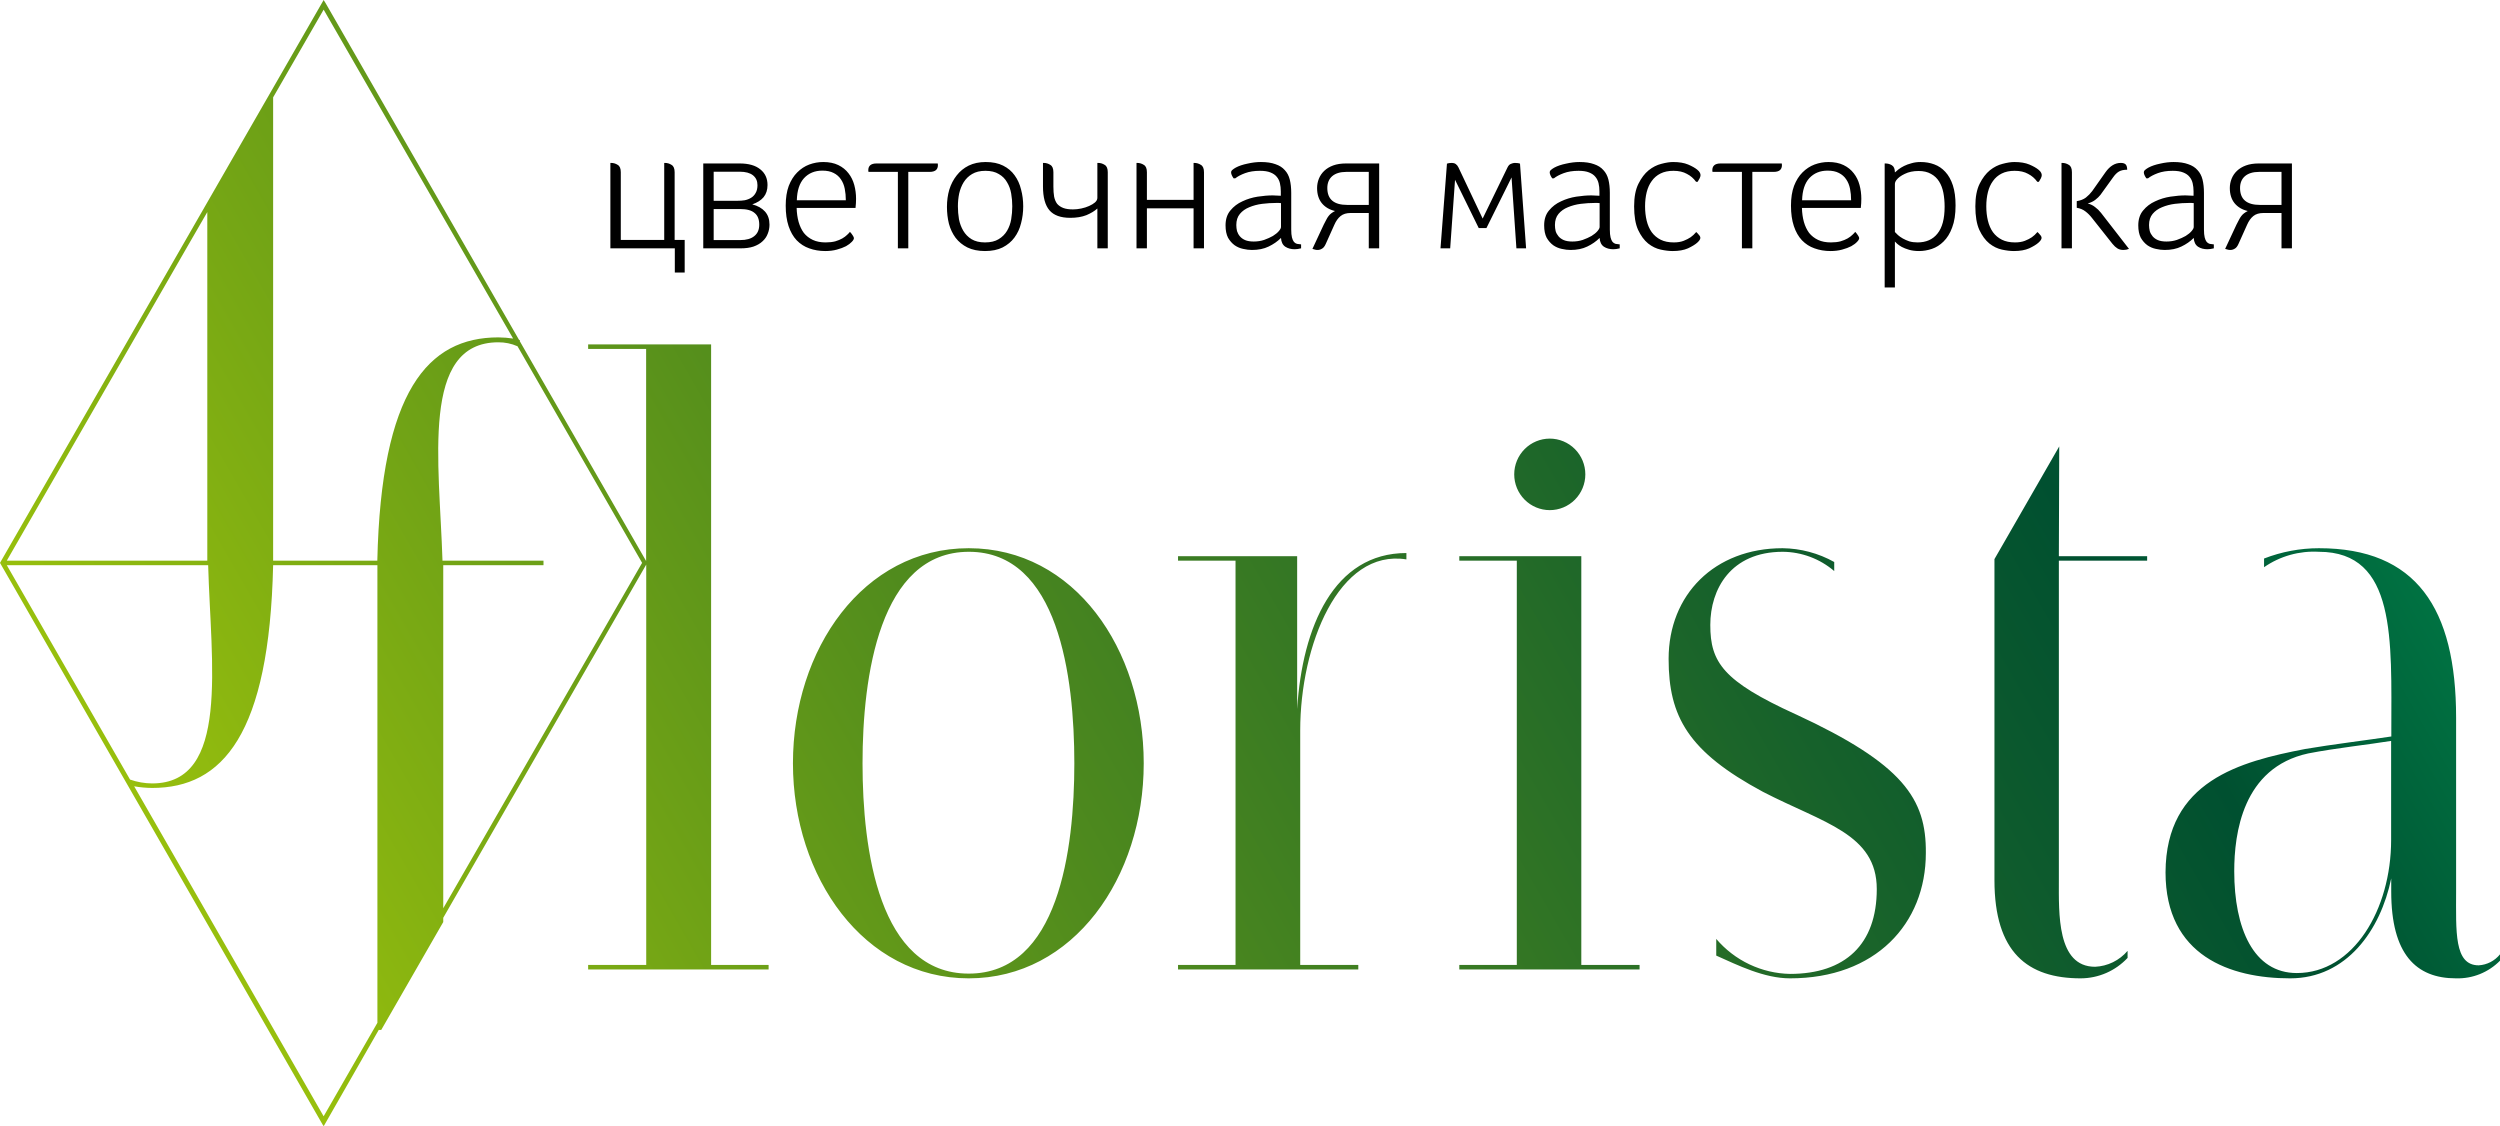 <svg width="151" height="68" viewBox="0 0 151 68" fill="none" xmlns="http://www.w3.org/2000/svg">
<g clip-path="url(#clip0_9_439)">
<path d="M91.459 28.652C91.459 28.079 91.685 27.53 92.088 27.125C92.491 26.72 93.037 26.492 93.607 26.492C94.176 26.492 94.722 26.72 95.125 27.125C95.528 27.53 95.754 28.079 95.754 28.652C95.754 29.225 95.528 29.774 95.125 30.18C94.722 30.585 94.176 30.812 93.607 30.812C93.037 30.812 92.491 30.585 92.088 30.18C91.685 29.774 91.459 29.225 91.459 28.652ZM78.348 42.824V33.595H71.153V33.863H74.626V58.282H71.153V58.556H82.041V58.282H78.533V44.116C78.533 38.993 80.849 33.13 84.947 33.788V33.403C80.571 33.403 78.661 37.846 78.348 42.824ZM108.448 43.138C104.078 41.141 103.302 40.012 103.302 37.747C103.302 35.587 104.535 33.328 107.679 33.328C108.818 33.337 109.919 33.749 110.787 34.492V33.945C109.832 33.411 108.76 33.125 107.667 33.112C103.563 33.112 100.784 35.913 100.784 39.796C100.784 43.29 101.971 45.403 106.48 47.825C110.127 49.712 113.357 50.358 113.357 53.7C113.357 57.042 111.447 58.824 108.118 58.824C107.269 58.808 106.433 58.611 105.665 58.247C104.897 57.883 104.214 57.359 103.661 56.71V57.718C104.964 58.3 106.556 59.092 108.118 59.092C113.27 59.092 116.321 55.808 116.321 51.523C116.35 48.256 114.972 46.154 108.454 43.138H108.448ZM124.378 26.964L120.465 33.77V53.164C120.465 57.531 122.474 59.092 125.675 59.092C126.206 59.09 126.73 58.98 127.217 58.768C127.704 58.556 128.142 58.246 128.506 57.857V57.432C128.261 57.719 127.961 57.952 127.624 58.117C127.286 58.283 126.918 58.376 126.543 58.393C124.228 58.393 124.355 55.156 124.355 53.153V33.863H129.687V33.595H124.355L124.378 26.964ZM151.006 57.654V58.02C150.659 58.373 150.243 58.65 149.785 58.835C149.327 59.019 148.836 59.106 148.343 59.092C145.929 59.092 144.43 57.636 144.43 53.852V53.054C143.787 56.181 141.738 59.092 138.323 59.092C134.723 59.092 130.798 57.747 130.798 52.687C130.821 47.162 135.313 45.997 139.226 45.24C140.824 44.967 143.012 44.699 144.436 44.483V44.163C144.436 38.661 144.754 33.328 140.06 33.328C138.884 33.26 137.719 33.587 136.749 34.259V33.735C137.805 33.324 138.927 33.113 140.06 33.112C145.935 33.112 148.349 36.722 148.349 43.354V53.834C148.349 56.262 148.216 58.306 149.715 58.306C149.963 58.291 150.206 58.224 150.427 58.11C150.648 57.996 150.843 57.836 151 57.642L151.006 57.654ZM144.424 44.751C143.099 44.967 141.049 45.188 139.411 45.508C135.446 46.37 134.948 50.358 134.948 52.623C134.948 56.076 136.106 58.772 138.728 58.772C142.144 58.772 144.424 54.94 144.424 50.736V44.751ZM69.081 46.102C69.081 53.002 64.843 59.092 58.511 59.092C52.178 59.092 47.894 52.984 47.894 46.102C47.894 39.22 52.132 33.112 58.511 33.112C64.89 33.112 69.081 39.202 69.081 46.102ZM64.89 46.102C64.89 40.862 63.929 33.328 58.522 33.328C53.116 33.328 52.097 40.873 52.097 46.102C52.097 51.33 53.087 58.806 58.511 58.806C63.934 58.806 64.89 51.33 64.89 46.102ZM42.951 58.282H46.424V58.556H35.524V58.282H39.032V34.102L26.772 55.435V55.691L23.027 62.207H22.876L19.548 68.029L19.421 67.814L0 33.997L19.548 0L19.681 0.215L31.351 20.53H31.397V20.611L39.026 33.886V21.077H35.524V20.803H42.951V58.282ZM19.548 0.582L16.497 5.881V12.285V33.863H22.79C23.021 23.633 25.84 20.378 30.1 20.378C30.399 20.381 30.697 20.404 30.992 20.448L19.548 0.582ZM12.573 34.137H0.411L7.855 47.086C8.285 47.238 8.737 47.316 9.192 47.319C13.893 47.319 12.735 40.099 12.573 34.137ZM11.374 14.795L0.411 33.863H12.521V12.809L11.374 14.795ZM19.548 67.424L22.795 61.776V55.726V34.137H16.497C16.266 44.367 13.447 47.592 9.192 47.592C8.827 47.589 8.463 47.556 8.104 47.493L19.548 67.424ZM38.783 33.997L31.258 20.914C30.893 20.753 30.499 20.672 30.1 20.675C25.383 20.675 26.541 27.901 26.726 33.863H32.827V34.137H26.772V54.859L38.783 33.997ZM95.511 33.595H88.142V33.863H91.615V58.282H88.142V58.556H99.03V58.282H95.511V33.595Z" fill="url(#paint0_linear_9_439)"/>
<path d="M40.759 16.463V15H36.867V9.84H36.91C37.055 9.84 37.189 9.88 37.312 9.96C37.434 10.032 37.496 10.18 37.496 10.404V14.491H40.119V9.84H40.162C40.307 9.84 40.441 9.88 40.563 9.96C40.686 10.032 40.748 10.18 40.748 10.404V14.491H41.355V16.463H40.759ZM42.477 15V9.873H44.678C45.22 9.873 45.635 9.992 45.925 10.231C46.214 10.462 46.358 10.776 46.358 11.174C46.358 11.47 46.279 11.716 46.12 11.911C45.961 12.099 45.733 12.243 45.437 12.344C45.769 12.431 46.026 12.576 46.206 12.778C46.387 12.98 46.477 13.244 46.477 13.569C46.477 13.764 46.441 13.949 46.369 14.122C46.304 14.295 46.199 14.447 46.054 14.577C45.917 14.707 45.737 14.812 45.513 14.892C45.296 14.964 45.036 15 44.732 15H42.477ZM43.106 14.501H44.71C45.079 14.501 45.361 14.422 45.556 14.263C45.758 14.104 45.859 13.873 45.859 13.569C45.859 13.251 45.766 13.016 45.578 12.865C45.397 12.706 45.108 12.626 44.71 12.626H43.106V14.501ZM43.106 12.127H44.548C44.7 12.127 44.844 12.117 44.981 12.095C45.126 12.066 45.256 12.015 45.372 11.943C45.487 11.871 45.578 11.773 45.643 11.651C45.715 11.528 45.751 11.372 45.751 11.184C45.751 10.932 45.661 10.733 45.48 10.588C45.299 10.444 45.032 10.371 44.678 10.371H43.106V12.127ZM48.118 12.561C48.125 12.865 48.165 13.146 48.237 13.407C48.31 13.659 48.414 13.88 48.552 14.068C48.696 14.248 48.877 14.389 49.094 14.491C49.31 14.592 49.567 14.642 49.863 14.642C50.087 14.642 50.282 14.621 50.449 14.577C50.615 14.527 50.756 14.469 50.871 14.404C50.994 14.332 51.092 14.259 51.164 14.187C51.243 14.115 51.301 14.053 51.337 14.003C51.41 14.082 51.468 14.158 51.511 14.23C51.554 14.295 51.576 14.346 51.576 14.382C51.576 14.447 51.533 14.523 51.446 14.61C51.366 14.697 51.251 14.783 51.099 14.87C50.947 14.949 50.763 15.018 50.546 15.076C50.337 15.134 50.102 15.163 49.842 15.163C49.495 15.163 49.173 15.108 48.877 15C48.588 14.899 48.335 14.736 48.118 14.512C47.908 14.288 47.746 14.003 47.63 13.656C47.515 13.309 47.457 12.897 47.457 12.42C47.457 11.958 47.518 11.56 47.641 11.228C47.771 10.895 47.941 10.624 48.151 10.415C48.367 10.198 48.609 10.039 48.877 9.938C49.151 9.837 49.433 9.786 49.722 9.786C50.077 9.786 50.38 9.848 50.633 9.97C50.886 10.093 51.092 10.259 51.251 10.469C51.41 10.671 51.525 10.906 51.598 11.174C51.67 11.441 51.706 11.719 51.706 12.008C51.706 12.182 51.695 12.366 51.673 12.561H48.118ZM51.088 12.095C51.088 11.849 51.066 11.618 51.023 11.401C50.98 11.184 50.904 10.997 50.795 10.838C50.687 10.671 50.539 10.541 50.351 10.447C50.17 10.353 49.943 10.306 49.668 10.306C49.213 10.306 48.844 10.458 48.562 10.762C48.288 11.065 48.143 11.51 48.129 12.095H51.088ZM54.232 15V10.382H52.455C52.447 10.346 52.444 10.314 52.444 10.285C52.444 10.01 52.61 9.873 52.943 9.873H56.639C56.646 9.909 56.65 9.942 56.65 9.97C56.65 10.245 56.483 10.382 56.151 10.382H54.861V15H54.232ZM59.493 14.642C59.833 14.642 60.108 14.577 60.317 14.447C60.534 14.317 60.704 14.147 60.827 13.938C60.95 13.728 61.033 13.497 61.076 13.244C61.12 12.984 61.141 12.724 61.141 12.463C61.141 12.203 61.12 11.947 61.076 11.694C61.033 11.441 60.95 11.213 60.827 11.011C60.711 10.802 60.545 10.635 60.328 10.512C60.119 10.382 59.848 10.317 59.515 10.317C59.197 10.317 58.93 10.382 58.713 10.512C58.504 10.635 58.334 10.802 58.204 11.011C58.081 11.213 57.99 11.441 57.933 11.694C57.882 11.947 57.857 12.203 57.857 12.463C57.857 12.724 57.878 12.984 57.922 13.244C57.972 13.497 58.059 13.728 58.182 13.938C58.305 14.147 58.471 14.317 58.681 14.447C58.897 14.577 59.168 14.642 59.493 14.642ZM59.493 15.163C59.082 15.163 58.727 15.09 58.431 14.946C58.142 14.801 57.904 14.606 57.716 14.361C57.535 14.115 57.401 13.833 57.315 13.515C57.235 13.19 57.196 12.85 57.196 12.496C57.196 12.127 57.242 11.781 57.337 11.456C57.438 11.13 57.586 10.845 57.781 10.599C57.976 10.346 58.218 10.148 58.507 10.003C58.803 9.858 59.147 9.786 59.537 9.786C59.949 9.786 60.299 9.858 60.588 10.003C60.877 10.148 61.109 10.343 61.282 10.588C61.463 10.834 61.593 11.119 61.672 11.445C61.759 11.77 61.802 12.11 61.802 12.463C61.802 12.818 61.759 13.157 61.672 13.482C61.593 13.808 61.459 14.097 61.271 14.35C61.091 14.595 60.852 14.794 60.556 14.946C60.267 15.09 59.913 15.163 59.493 15.163ZM66.281 15V12.594C66.115 12.745 65.894 12.879 65.62 12.995C65.345 13.103 65.02 13.157 64.644 13.157C64.066 13.157 63.647 13.005 63.387 12.702C63.127 12.399 62.996 11.918 62.996 11.26V9.84H63.04C63.184 9.84 63.318 9.88 63.441 9.96C63.564 10.032 63.625 10.18 63.625 10.404V11.271C63.625 11.502 63.64 11.705 63.669 11.878C63.705 12.052 63.766 12.196 63.853 12.312C63.947 12.42 64.07 12.503 64.221 12.561C64.373 12.619 64.568 12.648 64.807 12.648C64.966 12.648 65.132 12.63 65.305 12.594C65.479 12.557 65.638 12.507 65.782 12.442C65.927 12.377 66.046 12.305 66.14 12.225C66.234 12.138 66.281 12.048 66.281 11.954V9.84H66.324C66.469 9.84 66.602 9.88 66.725 9.96C66.848 10.032 66.909 10.18 66.909 10.404V15H66.281ZM72.092 15V12.583H69.273V15H68.645V9.84H68.688C68.833 9.84 68.966 9.88 69.089 9.96C69.212 10.032 69.273 10.18 69.273 10.404V12.073H72.092V9.84H72.135C72.28 9.84 72.413 9.88 72.536 9.96C72.659 10.032 72.721 10.18 72.721 10.404V15H72.092ZM78.586 15C78.442 15.036 78.311 15.054 78.196 15.054C77.979 15.054 77.791 15.004 77.632 14.902C77.473 14.794 77.387 14.617 77.372 14.371C77.163 14.581 76.913 14.754 76.624 14.892C76.342 15.029 76.006 15.098 75.616 15.098C75.45 15.098 75.273 15.076 75.085 15.033C74.904 14.996 74.734 14.924 74.576 14.816C74.416 14.7 74.283 14.548 74.174 14.361C74.073 14.165 74.023 13.916 74.023 13.613C74.023 13.244 74.12 12.944 74.315 12.713C74.51 12.474 74.753 12.29 75.042 12.16C75.331 12.023 75.638 11.929 75.963 11.878C76.295 11.828 76.599 11.802 76.874 11.802C76.96 11.802 77.043 11.806 77.123 11.813C77.202 11.813 77.282 11.817 77.361 11.824V11.553C77.361 11.38 77.343 11.217 77.307 11.065C77.271 10.914 77.206 10.783 77.112 10.675C77.025 10.567 76.899 10.48 76.733 10.415C76.574 10.35 76.364 10.317 76.104 10.317C75.757 10.317 75.457 10.364 75.204 10.458C74.951 10.552 74.753 10.657 74.608 10.773H74.51C74.409 10.628 74.359 10.509 74.359 10.415C74.359 10.357 74.384 10.306 74.435 10.263C74.492 10.213 74.561 10.166 74.641 10.122C74.828 10.021 75.063 9.942 75.345 9.884C75.627 9.819 75.898 9.786 76.158 9.786C76.512 9.786 76.805 9.83 77.036 9.916C77.275 9.996 77.462 10.115 77.6 10.274C77.744 10.426 77.845 10.617 77.903 10.848C77.961 11.08 77.99 11.347 77.99 11.651V13.862C77.99 14.064 78.004 14.223 78.033 14.339C78.062 14.454 78.102 14.545 78.153 14.61C78.203 14.668 78.265 14.707 78.337 14.729C78.409 14.743 78.492 14.754 78.586 14.761V15ZM77.372 12.268C77.329 12.261 77.282 12.258 77.231 12.258C77.188 12.258 77.141 12.258 77.09 12.258C76.808 12.258 76.523 12.276 76.234 12.312C75.952 12.348 75.692 12.417 75.454 12.518C75.222 12.612 75.034 12.745 74.89 12.919C74.745 13.092 74.673 13.316 74.673 13.591C74.673 13.714 74.688 13.837 74.716 13.959C74.753 14.075 74.81 14.18 74.89 14.274C74.969 14.368 75.074 14.444 75.204 14.501C75.341 14.559 75.515 14.588 75.725 14.588C75.948 14.588 76.158 14.556 76.353 14.491C76.555 14.418 76.733 14.339 76.884 14.252C77.036 14.158 77.155 14.061 77.242 13.959C77.329 13.858 77.372 13.775 77.372 13.71V12.268ZM82.674 15V12.865H81.579C81.326 12.865 81.124 12.926 80.972 13.049C80.82 13.172 80.694 13.349 80.593 13.58L80.072 14.74C80.007 14.884 79.931 14.978 79.844 15.022C79.765 15.072 79.675 15.098 79.574 15.098C79.516 15.098 79.465 15.09 79.422 15.076C79.378 15.069 79.328 15.054 79.27 15.033L79.953 13.569C80.011 13.454 80.061 13.356 80.105 13.277C80.148 13.19 80.195 13.114 80.246 13.049C80.296 12.984 80.35 12.93 80.408 12.886C80.473 12.836 80.549 12.789 80.636 12.745C80.296 12.666 80.029 12.507 79.834 12.268C79.646 12.03 79.552 11.726 79.552 11.358C79.552 11.163 79.588 10.975 79.66 10.794C79.733 10.614 79.841 10.455 79.986 10.317C80.13 10.18 80.311 10.072 80.527 9.992C80.744 9.913 81.001 9.873 81.297 9.873H83.302V15H82.674ZM82.674 10.382H81.319C80.95 10.382 80.665 10.469 80.462 10.643C80.267 10.816 80.17 11.054 80.17 11.358C80.17 12.037 80.571 12.377 81.373 12.377H82.674V10.382ZM91.591 15L91.298 10.718L89.781 13.775H89.315L87.884 10.859L87.591 15H87.006L87.396 9.884C87.432 9.869 87.476 9.858 87.526 9.851C87.584 9.844 87.642 9.84 87.7 9.84C87.873 9.84 88.003 9.931 88.09 10.111L89.553 13.201L91.049 10.122C91.107 9.999 91.179 9.923 91.266 9.895C91.353 9.858 91.428 9.84 91.493 9.84C91.551 9.84 91.609 9.844 91.667 9.851C91.725 9.858 91.772 9.869 91.808 9.884L92.176 15H91.591ZM97.831 15C97.686 15.036 97.556 15.054 97.44 15.054C97.224 15.054 97.036 15.004 96.877 14.902C96.718 14.794 96.631 14.617 96.617 14.371C96.407 14.581 96.158 14.754 95.869 14.892C95.587 15.029 95.251 15.098 94.861 15.098C94.694 15.098 94.517 15.076 94.329 15.033C94.149 14.996 93.979 14.924 93.82 14.816C93.661 14.7 93.527 14.548 93.419 14.361C93.318 14.165 93.267 13.916 93.267 13.613C93.267 13.244 93.365 12.944 93.56 12.713C93.755 12.474 93.997 12.29 94.286 12.16C94.575 12.023 94.882 11.929 95.207 11.878C95.54 11.828 95.843 11.802 96.118 11.802C96.205 11.802 96.288 11.806 96.367 11.813C96.447 11.813 96.526 11.817 96.606 11.824V11.553C96.606 11.38 96.588 11.217 96.552 11.065C96.515 10.914 96.45 10.783 96.356 10.675C96.27 10.567 96.143 10.48 95.977 10.415C95.818 10.35 95.609 10.317 95.348 10.317C95.001 10.317 94.702 10.364 94.449 10.458C94.196 10.552 93.997 10.657 93.853 10.773H93.755C93.654 10.628 93.603 10.509 93.603 10.415C93.603 10.357 93.628 10.306 93.679 10.263C93.737 10.213 93.805 10.166 93.885 10.122C94.073 10.021 94.308 9.942 94.59 9.884C94.871 9.819 95.142 9.786 95.403 9.786C95.757 9.786 96.049 9.83 96.281 9.916C96.519 9.996 96.707 10.115 96.844 10.274C96.989 10.426 97.09 10.617 97.148 10.848C97.206 11.08 97.234 11.347 97.234 11.651V13.862C97.234 14.064 97.249 14.223 97.278 14.339C97.307 14.454 97.346 14.545 97.397 14.61C97.448 14.668 97.509 14.707 97.581 14.729C97.653 14.743 97.737 14.754 97.831 14.761V15ZM96.617 12.268C96.573 12.261 96.526 12.258 96.476 12.258C96.432 12.258 96.385 12.258 96.335 12.258C96.053 12.258 95.767 12.276 95.478 12.312C95.197 12.348 94.936 12.417 94.698 12.518C94.467 12.612 94.279 12.745 94.134 12.919C93.99 13.092 93.918 13.316 93.918 13.591C93.918 13.714 93.932 13.837 93.961 13.959C93.997 14.075 94.055 14.18 94.134 14.274C94.214 14.368 94.319 14.444 94.449 14.501C94.586 14.559 94.759 14.588 94.969 14.588C95.193 14.588 95.403 14.556 95.598 14.491C95.8 14.418 95.977 14.339 96.129 14.252C96.281 14.158 96.4 14.061 96.487 13.959C96.573 13.858 96.617 13.775 96.617 13.71V12.268ZM102.441 10.979C102.296 10.776 102.112 10.617 101.888 10.502C101.671 10.379 101.4 10.317 101.075 10.317C100.772 10.317 100.512 10.371 100.295 10.48C100.078 10.588 99.901 10.74 99.764 10.935C99.626 11.123 99.525 11.347 99.46 11.607C99.395 11.867 99.362 12.153 99.362 12.463C99.362 12.774 99.395 13.063 99.46 13.331C99.525 13.598 99.626 13.829 99.764 14.024C99.908 14.22 100.089 14.371 100.306 14.48C100.522 14.588 100.786 14.642 101.097 14.642C101.328 14.642 101.527 14.61 101.693 14.545C101.859 14.48 102 14.407 102.116 14.328C102.231 14.248 102.343 14.144 102.452 14.014C102.495 14.05 102.546 14.104 102.604 14.176C102.669 14.241 102.701 14.306 102.701 14.371C102.701 14.451 102.636 14.548 102.506 14.664C102.383 14.772 102.199 14.884 101.953 15C101.707 15.108 101.4 15.163 101.032 15.163C100.815 15.163 100.573 15.134 100.306 15.076C100.038 15.018 99.785 14.895 99.547 14.707C99.308 14.512 99.106 14.238 98.94 13.883C98.781 13.529 98.701 13.056 98.701 12.463C98.701 11.9 98.788 11.445 98.962 11.098C99.135 10.751 99.341 10.48 99.579 10.285C99.825 10.09 100.082 9.96 100.349 9.895C100.624 9.822 100.858 9.786 101.053 9.786C101.422 9.786 101.726 9.837 101.964 9.938C102.202 10.039 102.387 10.144 102.517 10.252C102.596 10.317 102.647 10.375 102.669 10.426C102.697 10.476 102.712 10.527 102.712 10.578C102.712 10.635 102.694 10.7 102.658 10.773C102.622 10.838 102.582 10.906 102.539 10.979H102.441ZM105.212 15V10.382H103.434C103.427 10.346 103.424 10.314 103.424 10.285C103.424 10.01 103.59 9.873 103.922 9.873H107.619C107.626 9.909 107.629 9.942 107.629 9.97C107.629 10.245 107.463 10.382 107.131 10.382H105.841V15H105.212ZM108.837 12.561C108.844 12.865 108.884 13.146 108.956 13.407C109.028 13.659 109.133 13.88 109.27 14.068C109.415 14.248 109.595 14.389 109.812 14.491C110.029 14.592 110.285 14.642 110.582 14.642C110.806 14.642 111.001 14.621 111.167 14.577C111.333 14.527 111.474 14.469 111.59 14.404C111.713 14.332 111.81 14.259 111.882 14.187C111.962 14.115 112.02 14.053 112.056 14.003C112.128 14.082 112.186 14.158 112.229 14.23C112.273 14.295 112.294 14.346 112.294 14.382C112.294 14.447 112.251 14.523 112.164 14.61C112.085 14.697 111.969 14.783 111.817 14.87C111.666 14.949 111.481 15.018 111.265 15.076C111.055 15.134 110.82 15.163 110.56 15.163C110.213 15.163 109.892 15.108 109.595 15C109.306 14.899 109.053 14.736 108.837 14.512C108.627 14.288 108.464 14.003 108.349 13.656C108.233 13.309 108.175 12.897 108.175 12.42C108.175 11.958 108.237 11.56 108.36 11.228C108.49 10.895 108.659 10.624 108.869 10.415C109.086 10.198 109.328 10.039 109.595 9.938C109.87 9.837 110.152 9.786 110.441 9.786C110.795 9.786 111.098 9.848 111.351 9.97C111.604 10.093 111.81 10.259 111.969 10.469C112.128 10.671 112.244 10.906 112.316 11.174C112.388 11.441 112.424 11.719 112.424 12.008C112.424 12.182 112.414 12.366 112.392 12.561H108.837ZM111.807 12.095C111.807 11.849 111.785 11.618 111.742 11.401C111.698 11.184 111.622 10.997 111.514 10.838C111.406 10.671 111.257 10.541 111.069 10.447C110.889 10.353 110.661 10.306 110.387 10.306C109.931 10.306 109.563 10.458 109.281 10.762C109.006 11.065 108.862 11.51 108.847 12.095H111.807ZM113.834 17.363V9.873H113.878C114.022 9.873 114.152 9.909 114.268 9.981C114.391 10.054 114.452 10.198 114.452 10.415C114.503 10.364 114.575 10.303 114.669 10.231C114.763 10.158 114.875 10.09 115.005 10.025C115.135 9.96 115.283 9.905 115.449 9.862C115.616 9.811 115.8 9.786 116.002 9.786C116.299 9.786 116.573 9.833 116.826 9.927C117.086 10.021 117.31 10.173 117.498 10.382C117.693 10.592 117.845 10.863 117.953 11.195C118.062 11.528 118.116 11.932 118.116 12.409C118.116 12.944 118.047 13.389 117.91 13.743C117.78 14.097 117.606 14.379 117.39 14.588C117.18 14.798 116.945 14.946 116.685 15.033C116.425 15.119 116.168 15.163 115.916 15.163C115.684 15.163 115.482 15.137 115.309 15.087C115.135 15.036 114.987 14.978 114.864 14.913C114.748 14.848 114.655 14.783 114.582 14.718C114.517 14.653 114.474 14.61 114.452 14.588V17.363H113.834ZM114.452 14.014C114.496 14.064 114.557 14.126 114.636 14.198C114.716 14.27 114.814 14.339 114.929 14.404C115.045 14.469 115.175 14.527 115.319 14.577C115.471 14.621 115.637 14.642 115.818 14.642C116.338 14.642 116.739 14.465 117.021 14.111C117.31 13.757 117.455 13.215 117.455 12.485C117.455 12.182 117.429 11.9 117.379 11.64C117.328 11.38 117.242 11.152 117.119 10.957C116.996 10.762 116.833 10.61 116.631 10.502C116.429 10.386 116.179 10.328 115.883 10.328C115.558 10.328 115.28 10.386 115.048 10.502C114.817 10.61 114.647 10.736 114.539 10.881C114.481 10.96 114.452 11.04 114.452 11.119V14.014ZM123.051 10.979C122.906 10.776 122.722 10.617 122.498 10.502C122.281 10.379 122.01 10.317 121.685 10.317C121.382 10.317 121.121 10.371 120.905 10.48C120.688 10.588 120.511 10.74 120.374 10.935C120.236 11.123 120.135 11.347 120.07 11.607C120.005 11.867 119.972 12.153 119.972 12.463C119.972 12.774 120.005 13.063 120.07 13.331C120.135 13.598 120.236 13.829 120.374 14.024C120.518 14.22 120.699 14.371 120.916 14.48C121.132 14.588 121.396 14.642 121.707 14.642C121.938 14.642 122.137 14.61 122.303 14.545C122.469 14.48 122.61 14.407 122.726 14.328C122.841 14.248 122.953 14.144 123.062 14.014C123.105 14.05 123.156 14.104 123.214 14.176C123.279 14.241 123.311 14.306 123.311 14.371C123.311 14.451 123.246 14.548 123.116 14.664C122.993 14.772 122.809 14.884 122.563 15C122.317 15.108 122.01 15.163 121.642 15.163C121.425 15.163 121.183 15.134 120.916 15.076C120.648 15.018 120.395 14.895 120.157 14.707C119.918 14.512 119.716 14.238 119.55 13.883C119.391 13.529 119.311 13.056 119.311 12.463C119.311 11.9 119.398 11.445 119.571 11.098C119.745 10.751 119.951 10.48 120.189 10.285C120.435 10.09 120.692 9.96 120.959 9.895C121.233 9.822 121.468 9.786 121.663 9.786C122.032 9.786 122.336 9.837 122.574 9.938C122.812 10.039 122.997 10.144 123.127 10.252C123.206 10.317 123.257 10.375 123.279 10.426C123.307 10.476 123.322 10.527 123.322 10.578C123.322 10.635 123.304 10.7 123.268 10.773C123.232 10.838 123.192 10.906 123.148 10.979H123.051ZM124.515 15V9.84H124.558C124.703 9.84 124.837 9.88 124.96 9.96C125.082 10.032 125.144 10.18 125.144 10.404V15H124.515ZM126.358 13.168C126.235 13.009 126.101 12.875 125.957 12.767C125.819 12.659 125.646 12.586 125.436 12.55V12.149C125.66 12.113 125.845 12.041 125.989 11.932C126.134 11.817 126.26 11.687 126.369 11.542L127.171 10.404C127.438 10.028 127.745 9.84 128.092 9.84C128.237 9.84 128.338 9.873 128.396 9.938C128.453 10.003 128.482 10.108 128.482 10.252C128.273 10.252 128.107 10.288 127.984 10.361C127.861 10.433 127.742 10.552 127.626 10.718L126.867 11.77C126.788 11.871 126.683 11.972 126.553 12.073C126.43 12.167 126.278 12.239 126.098 12.29C126.271 12.334 126.419 12.406 126.542 12.507C126.672 12.601 126.791 12.716 126.9 12.854L128.591 15.033C128.482 15.076 128.37 15.098 128.255 15.098C128.11 15.098 127.987 15.065 127.886 15C127.792 14.942 127.695 14.852 127.594 14.729L126.358 13.168ZM133.715 15C133.571 15.036 133.441 15.054 133.325 15.054C133.108 15.054 132.921 15.004 132.762 14.902C132.603 14.794 132.516 14.617 132.501 14.371C132.292 14.581 132.043 14.754 131.753 14.892C131.472 15.029 131.136 15.098 130.745 15.098C130.579 15.098 130.402 15.076 130.214 15.033C130.034 14.996 129.864 14.924 129.705 14.816C129.546 14.7 129.412 14.548 129.304 14.361C129.203 14.165 129.152 13.916 129.152 13.613C129.152 13.244 129.25 12.944 129.445 12.713C129.64 12.474 129.882 12.29 130.171 12.16C130.46 12.023 130.767 11.929 131.092 11.878C131.425 11.828 131.728 11.802 132.003 11.802C132.089 11.802 132.173 11.806 132.252 11.813C132.332 11.813 132.411 11.817 132.491 11.824V11.553C132.491 11.38 132.472 11.217 132.436 11.065C132.4 10.914 132.335 10.783 132.241 10.675C132.155 10.567 132.028 10.48 131.862 10.415C131.703 10.35 131.493 10.317 131.233 10.317C130.886 10.317 130.586 10.364 130.333 10.458C130.081 10.552 129.882 10.657 129.737 10.773H129.64C129.539 10.628 129.488 10.509 129.488 10.415C129.488 10.357 129.513 10.306 129.564 10.263C129.622 10.213 129.69 10.166 129.77 10.122C129.958 10.021 130.193 9.942 130.474 9.884C130.756 9.819 131.027 9.786 131.287 9.786C131.641 9.786 131.934 9.83 132.165 9.916C132.404 9.996 132.592 10.115 132.729 10.274C132.874 10.426 132.975 10.617 133.033 10.848C133.09 11.08 133.119 11.347 133.119 11.651V13.862C133.119 14.064 133.134 14.223 133.163 14.339C133.192 14.454 133.231 14.545 133.282 14.61C133.332 14.668 133.394 14.707 133.466 14.729C133.538 14.743 133.621 14.754 133.715 14.761V15ZM132.501 12.268C132.458 12.261 132.411 12.258 132.36 12.258C132.317 12.258 132.27 12.258 132.22 12.258C131.938 12.258 131.652 12.276 131.363 12.312C131.081 12.348 130.821 12.417 130.583 12.518C130.352 12.612 130.164 12.745 130.019 12.919C129.875 13.092 129.802 13.316 129.802 13.591C129.802 13.714 129.817 13.837 129.846 13.959C129.882 14.075 129.94 14.18 130.019 14.274C130.099 14.368 130.203 14.444 130.333 14.501C130.471 14.559 130.644 14.588 130.854 14.588C131.078 14.588 131.287 14.556 131.482 14.491C131.685 14.418 131.862 14.339 132.014 14.252C132.165 14.158 132.285 14.061 132.371 13.959C132.458 13.858 132.501 13.775 132.501 13.71V12.268ZM137.803 15V12.865H136.708C136.455 12.865 136.253 12.926 136.101 13.049C135.949 13.172 135.823 13.349 135.722 13.58L135.201 14.74C135.136 14.884 135.061 14.978 134.974 15.022C134.894 15.072 134.804 15.098 134.703 15.098C134.645 15.098 134.594 15.09 134.551 15.076C134.508 15.069 134.457 15.054 134.399 15.033L135.082 13.569C135.14 13.454 135.191 13.356 135.234 13.277C135.277 13.19 135.324 13.114 135.375 13.049C135.425 12.984 135.48 12.93 135.537 12.886C135.603 12.836 135.678 12.789 135.765 12.745C135.425 12.666 135.158 12.507 134.963 12.268C134.775 12.03 134.681 11.726 134.681 11.358C134.681 11.163 134.717 10.975 134.79 10.794C134.862 10.614 134.97 10.455 135.115 10.317C135.259 10.18 135.44 10.072 135.657 9.992C135.874 9.913 136.13 9.873 136.426 9.873H138.432V15H137.803ZM137.803 10.382H136.448C136.079 10.382 135.794 10.469 135.592 10.643C135.397 10.816 135.299 11.054 135.299 11.358C135.299 12.037 135.7 12.377 136.502 12.377H137.803V10.382Z" fill="black"/>
</g>
<defs>
<linearGradient id="paint0_linear_9_439" x1="19.201" y1="67.453" x2="128.62" y2="4.646" gradientUnits="userSpaceOnUse">
<stop stop-color="#97BF0D"/>
<stop offset="0.37" stop-color="#508B1D"/>
<stop offset="0.71" stop-color="#16612B"/>
<stop offset="0.87" stop-color="#005030"/>
<stop offset="1" stop-color="#007242"/>
</linearGradient>
<clipPath id="clip0_9_439">
<rect width="151" height="68" fill="white"/>
</clipPath>
</defs>
</svg>
